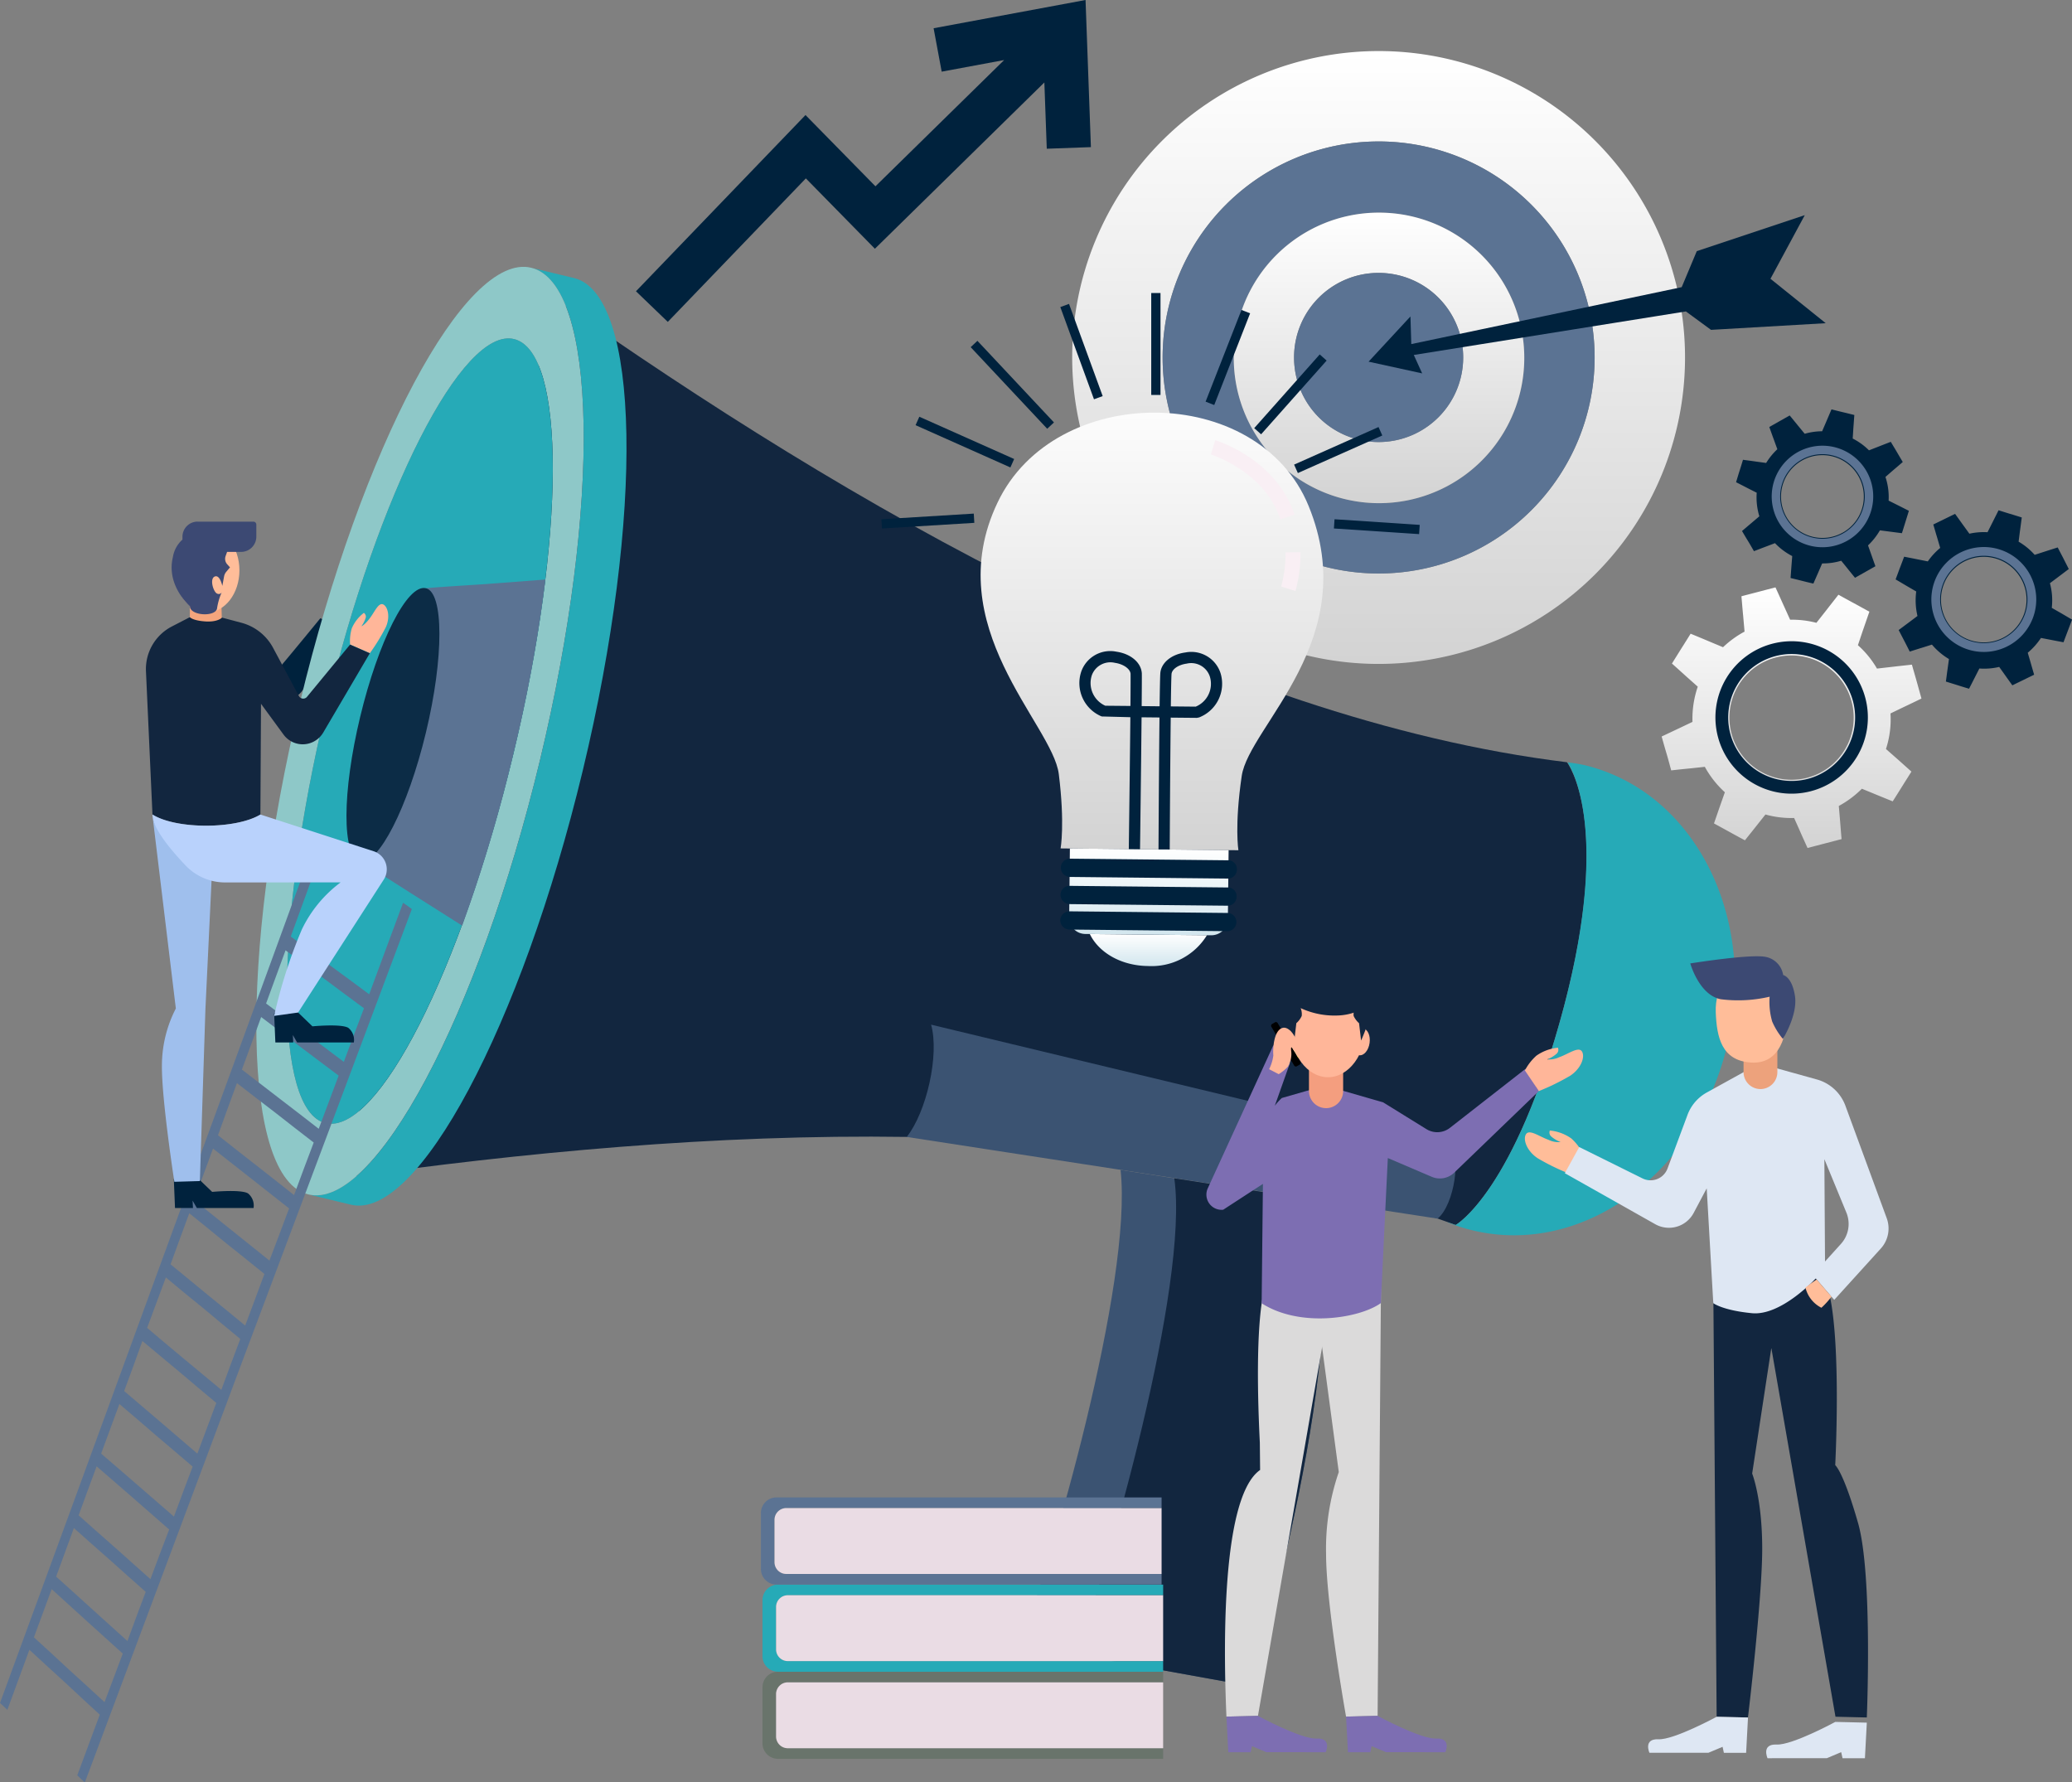 <svg xmlns="http://www.w3.org/2000/svg" xmlns:xlink="http://www.w3.org/1999/xlink" width="280" height="240.856" viewBox="0 0 280 240.856">
  <rect x="0" y="0" width="280" height="240.856" fill="#808080" stroke="none"/>
  <defs>
    <linearGradient id="linear-gradient" x1="0.5" x2="0.5" y2="1" gradientUnits="objectBoundingBox">
      <stop offset="0" stop-color="#fff"/>
      <stop offset="1" stop-color="#d3d3d3"/>
    </linearGradient>
    <linearGradient id="linear-gradient-4" x1="0.5" x2="0.5" y2="1" gradientUnits="objectBoundingBox">
      <stop offset="0" stop-color="#fff"/>
      <stop offset="1" stop-color="#d2e6ee"/>
    </linearGradient>
  </defs>
  <g id="Grupo_175155" data-name="Grupo 175155" transform="translate(-991 -7921.728)">
    <g id="Grupo_46132" data-name="Grupo 46132" transform="translate(887.638 7890.42)">
      <g id="Grupo_46099" data-name="Grupo 46099" transform="translate(131.123 114.855)">
        <path id="Trazado_96006" data-name="Trazado 96006" d="M116.22,57.032l3.643,4.917c-.981,1.475,6.608-7.82,6.608-7.82L129.14,55.3l-4.95,8.394a3.216,3.216,0,0,1-5.33.209l-5.352-.168-2.563-5.187C111.663,59.119,115.777,56.2,116.22,57.032Z" transform="translate(-110.945 -54.129)" fill="#00223d" fill-rule="evenodd"/>
        <path id="Trazado_96007" data-name="Trazado 96007" d="M112.641,55.664l-.037,6.414C111.536,59.215,112.641,55.664,112.641,55.664Z" transform="translate(-107.769 -50.045)" fill="#191e7f" fill-rule="evenodd"/>
      </g>
      <g id="Grupo_46100" data-name="Grupo 46100" transform="translate(248.253 38.207)">
        <path id="Trazado_96008" data-name="Trazado 96008" d="M184.348,33.192A41.408,41.408,0,1,1,142.94,74.6a41.427,41.427,0,0,1,41.408-41.408Zm0,12.216A29.19,29.19,0,1,1,155.16,74.6a29.189,29.189,0,0,1,29.188-29.192Z" transform="translate(-142.94 -33.192)" fill-rule="evenodd" fill="url(#linear-gradient)"/>
        <path id="Trazado_96009" data-name="Trazado 96009" d="M175.466,36.529a29.19,29.19,0,1,1-29.188,29.192,29.189,29.189,0,0,1,29.188-29.192Zm0,9.617A19.63,19.63,0,1,1,155.9,65.721a19.607,19.607,0,0,1,19.571-19.575Z" transform="translate(-134.058 -24.313)" fill="#5b7393" fill-rule="evenodd"/>
        <path id="Trazado_96010" data-name="Trazado 96010" d="M168.476,39.156A19.63,19.63,0,1,1,148.9,58.731a19.607,19.607,0,0,1,19.571-19.575Zm0,8.145a11.427,11.427,0,1,1-11.426,11.429A11.4,11.4,0,0,1,168.476,47.3Z" transform="translate(-127.068 -17.322)" fill-rule="evenodd" fill="url(#linear-gradient)"/>
        <path id="Trazado_96011" data-name="Trazado 96011" d="M162.556,64.236A11.428,11.428,0,1,0,151.13,52.81a11.4,11.4,0,0,0,11.426,11.426Z" transform="translate(-121.147 -11.402)" fill="#5b7393" fill-rule="evenodd"/>
        <path id="Trazado_96012" data-name="Trazado 96012" d="M159.651,56.672l36.543-7.693,2.037-4.865,14.595-4.865-4.638,8.6,7.467,6-15.5.9-3.394-2.489L159.99,58.143l1.131,2.489-7.24-1.584,5.657-6.109Z" transform="translate(-113.828 -17.075)" fill="#00223d" fill-rule="evenodd"/>
      </g>
      <path id="Trazado_96013" data-name="Trazado 96013" d="M167.059,35.125l1.091,5.866,8.442-1.569L159.2,56.482l-9.452-9.629L126.838,70.667l4.3,4.137,18.657-19.39,9.33,9.506,22.9-22.47.326,8.956,5.964-.217-.724-19.882Z" transform="translate(62.466 0)" fill="#00223d"/>
      <g id="Grupo_46108" data-name="Grupo 46108" transform="translate(327.907 86.629)">
        <g id="Grupo_46103" data-name="Grupo 46103" transform="translate(0 24.045)">
          <g id="Grupo_46101" data-name="Grupo 46101">
            <path id="Trazado_96014" data-name="Trazado 96014" d="M197.375,69.183c.915-.432,1.724-.82,2.435-1.168-.212-.765-.425-1.527-.637-2.292s-.443-1.523-.655-2.288c-.794.088-1.68.183-2.691.3l-2.028.231a12.872,12.872,0,0,0-2.577-3.159l.666-1.973c.333-.952.619-1.8.886-2.555-.7-.384-1.391-.769-2.083-1.142s-1.406-.765-2.1-1.153c-.491.633-1.043,1.329-1.666,2.131l-1.311,1.666a12.992,12.992,0,0,0-3.551-.417l-.864-1.907c-.417-.919-.78-1.732-1.117-2.464-.769.2-1.538.4-2.3.6s-1.538.4-2.3.6c.073.8.139,1.691.238,2.694l.183,2.083a13.394,13.394,0,0,0-2.907,2.109l-1.871-.78c-.937-.4-1.757-.736-2.508-1.047-.421.674-.842,1.351-1.263,2.01l-1.263,2.024c.6.531,1.263,1.135,2,1.8l1.49,1.325a13.307,13.307,0,0,0-.714,4.759l-1.724.82c-.915.432-1.724.82-2.442,1.153.212.765.428,1.53.655,2.288s.425,1.527.637,2.292c.8-.088,1.7-.187,2.7-.282l1.841-.2a13.206,13.206,0,0,0,2.709,3.438l-.586,1.658c-.333.948-.619,1.8-.886,2.552.7.384,1.387.758,2.083,1.142s1.395.769,2.1,1.139c.494-.619,1.058-1.318,1.673-2.1l1.1-1.387a12.819,12.819,0,0,0,3.873.469l.714,1.6c.4.926.776,1.735,1.1,2.456.769-.2,1.534-.4,2.3-.6s1.534-.4,2.3-.6c-.07-.787-.139-1.677-.22-2.683l-.154-1.794a13.567,13.567,0,0,0,3.119-2.328l1.666.685c.937.384,1.754.721,2.5,1.018.425-.659.846-1.336,1.267-2.01s.842-1.336,1.263-2.01c-.6-.531-1.263-1.135-2.017-1.8l-1.424-1.252a12.993,12.993,0,0,0,.611-4.807Zm-13.007,9.537a8.4,8.4,0,1,1,6.018-10.24A8.4,8.4,0,0,1,184.368,78.719Z" transform="translate(-164.698 -52.987)" fill="url(#linear-gradient)"/>
          </g>
          <g id="Grupo_46102" data-name="Grupo 46102" transform="translate(7.276 7.291)">
            <path id="Trazado_96015" data-name="Trazado 96015" d="M175.474,75.46a10.3,10.3,0,1,1,11.693-8.676A10.311,10.311,0,0,1,175.474,75.46Zm2.768-18.667a8.575,8.575,0,1,0,7.223,9.738A8.586,8.586,0,0,0,178.241,56.793Z" transform="translate(-166.685 -54.978)" fill="#00223d"/>
          </g>
        </g>
        <g id="Grupo_46105" data-name="Grupo 46105" transform="translate(10.064)">
          <path id="Trazado_96016" data-name="Trazado 96016" d="M188.6,54.7c.516-.436.967-.824,1.369-1.171-.271-.454-.538-.908-.805-1.366s-.545-.9-.813-1.362c-.5.194-1.051.406-1.684.655l-1.263.494a8.67,8.67,0,0,0-2.2-1.592l.088-1.387c.051-.666.092-1.263.132-1.794-.512-.128-1.029-.256-1.538-.377s-1.036-.253-1.549-.384c-.209.494-.443,1.036-.707,1.658l-.56,1.3a8.571,8.571,0,0,0-2.354.34l-.886-1.08c-.425-.52-.8-.981-1.142-1.395-.458.26-.919.52-1.38.78l-1.376.78c.183.5.377,1.062.611,1.691l.476,1.311a9.027,9.027,0,0,0-1.512,1.856l-1.336-.183c-.67-.1-1.256-.172-1.794-.245-.154.509-.308,1.014-.469,1.512s-.311,1.014-.465,1.519q.714.357,1.6.82l1.19.6a8.751,8.751,0,0,0,.355,3.185l-.97.824c-.516.436-.97.824-1.373,1.164.267.454.535.908.813,1.358s.535.912.8,1.366c.5-.19,1.062-.41,1.688-.644l1.153-.439a8.861,8.861,0,0,0,2.332,1.746l-.092,1.168c-.051.67-.092,1.263-.132,1.794.513.128,1.021.249,1.538.381s1.025.256,1.545.373c.212-.487.454-1.032.718-1.64l.469-1.084a8.477,8.477,0,0,0,2.574-.362l.736.908c.417.527.8.985,1.127,1.395l1.38-.78,1.38-.78c-.179-.494-.377-1.054-.6-1.688l-.4-1.128a9.18,9.18,0,0,0,1.607-2.035l1.19.154c.666.088,1.252.165,1.783.231.161-.5.315-1.007.472-1.512s.315-1.007.469-1.512c-.476-.238-1.007-.513-1.607-.813l-1.131-.564a8.647,8.647,0,0,0-.428-3.2Zm-6.74,8.365a5.594,5.594,0,1,1,2.12-7.622A5.593,5.593,0,0,1,181.864,63.069Z" transform="translate(-167.447 -46.419)" fill="#00223d"/>
          <g id="Grupo_46104" data-name="Grupo 46104" transform="translate(4.81 4.906)">
            <path id="Trazado_96017" data-name="Trazado 96017" d="M176.394,61.436a6.86,6.86,0,1,1,6.044-7.589A6.871,6.871,0,0,1,176.394,61.436Zm-1.417-12.495a5.714,5.714,0,1,0,6.322,5.034A5.724,5.724,0,0,0,174.977,48.941Z" transform="translate(-168.761 -47.759)" fill="#5b7393"/>
          </g>
        </g>
        <g id="Grupo_46107" data-name="Grupo 46107" transform="translate(31.619 13.63)">
          <path id="Trazado_96018" data-name="Trazado 96018" d="M195.253,59.2q.835-.626,1.483-1.12c-.249-.487-.494-.974-.743-1.461s-.505-.966-.754-1.453c-.524.168-1.109.351-1.776.567l-1.336.432a8.9,8.9,0,0,0-2.171-1.779l.179-1.424c.1-.685.172-1.3.249-1.845-.523-.165-1.047-.329-1.563-.483s-1.054-.326-1.574-.491c-.245.494-.52,1.036-.835,1.666l-.655,1.3a8.933,8.933,0,0,0-2.453.2l-.846-1.168c-.406-.564-.761-1.062-1.087-1.512l-1.472.718q-.736.362-1.472.718c.157.531.326,1.124.527,1.786l.406,1.38a9.254,9.254,0,0,0-1.673,1.819l-1.369-.271c-.685-.139-1.281-.256-1.83-.362-.194.513-.384,1.025-.582,1.53l-.571,1.538c.476.275,1,.593,1.6.944l1.186.688a9.186,9.186,0,0,0,.168,3.309l-1.051.791c-.56.414-1.051.787-1.49,1.109.249.487.5.974.754,1.457s.494.97.743,1.457c.527-.168,1.12-.359,1.783-.56l1.215-.384a9.131,9.131,0,0,0,2.3,1.951l-.165,1.2c-.1.685-.172,1.3-.249,1.841.52.168,1.04.322,1.56.487s1.047.329,1.57.483c.249-.487.534-1.036.842-1.647l.553-1.087a8.842,8.842,0,0,0,2.68-.212l.7.981c.4.567.761,1.065,1.076,1.508q.736-.362,1.472-.718c.49-.242.981-.48,1.472-.718-.154-.524-.322-1.113-.516-1.783l-.348-1.186a9.421,9.421,0,0,0,1.787-2l1.219.234c.681.132,1.281.249,1.827.348.194-.505.384-1.018.578-1.53s.388-1.018.578-1.53c-.476-.275-1.007-.593-1.607-.941l-1.135-.648A8.841,8.841,0,0,0,194.187,60Zm-7.472,8.211a5.782,5.782,0,1,1,2.661-7.732A5.783,5.783,0,0,1,187.781,67.41Z" transform="translate(-173.335 -50.142)" fill="#00223d"/>
          <g id="Grupo_46106" data-name="Grupo 46106" transform="translate(4.83 4.969)">
            <path id="Trazado_96019" data-name="Trazado 96019" d="M182.114,65.666a7.088,7.088,0,1,1,6.707-7.45A7.094,7.094,0,0,1,182.114,65.666Zm-.685-12.974a5.9,5.9,0,1,0,6.205,5.587A5.911,5.911,0,0,0,181.43,52.692Z" transform="translate(-174.654 -51.499)" fill="#5b7393"/>
          </g>
        </g>
      </g>
      <g id="Grupo_46109" data-name="Grupo 46109" transform="translate(138.005 67.365)">
        <path id="Trazado_96020" data-name="Trazado 96020" d="M144.609,42.319c39.662,27.892,89.183,56.824,136.8,62.689,0,0,6.242,7.973-.414,33.062-6.634,25-14.622,29.467-14.622,29.467-45.08-16.43-102.34-13.176-150.349-6.366Z" transform="translate(-104.302 -38.064)" fill="#12263f" fill-rule="evenodd"/>
        <path id="Trazado_96021" data-name="Trazado 96021" d="M144.854,41.19l5.784,1.391c8.969,2.156,9.529,31.9,1.2,66.522-8.307,34.53-22.35,60.855-31.319,58.7l-5.781-1.391c8.966,2.156,23.012-24.169,31.315-58.7,8.325-34.617,7.765-64.366-1.2-66.522Z" transform="translate(-107.721 -41.068)" fill="#26aab7" fill-rule="evenodd"/>
        <path id="Trazado_96022" data-name="Trazado 96022" d="M118.727,100c8.325-34.617,22.346-60.859,31.231-58.721,8.969,2.156,9.529,31.9,1.2,66.522-8.3,34.53-22.35,60.855-31.315,58.7-8.885-2.138-9.427-31.967-1.12-66.5Zm3.518.846c7.036-29.251,18.44-51.6,25.4-49.927,7.04,1.691,6.952,26.765-.081,56.015s-18.356,51.622-25.4,49.927c-6.956-1.673-6.952-26.761.081-56.015Z" transform="translate(-112.825 -41.157)" fill="#8ec8c8" fill-rule="evenodd"/>
        <path id="Trazado_96023" data-name="Trazado 96023" d="M119.24,93.814c7.036-29.251,18.44-51.6,25.4-49.927,7.04,1.691,6.952,26.765-.081,56.015s-18.356,51.622-25.4,49.927c-6.956-1.673-6.952-26.761.081-56.015Z" transform="translate(-109.82 -34.126)" fill="#26aab7" fill-rule="evenodd"/>
        <path id="Trazado_96024" data-name="Trazado 96024" d="M116.66,90.75q2.207-9.182,4.415-18.356c1.49-6.2,2.962-12.323,4.452-18.524,2.446-.209,5.14-.359,8.025-.553l8.127-.619a204.267,204.267,0,0,1-4.323,23.521,209.735,209.735,0,0,1-6.923,23.25l-7-4.433c-2.46-1.567-4.69-2.987-6.769-4.287Z" transform="translate(-102.62 -10.444)" fill="#5b7393" fill-rule="evenodd"/>
        <path id="Trazado_96025" data-name="Trazado 96025" d="M118.006,70.414c2.438-10.141,6.359-17.975,8.874-17.371,2.431.586,2.449,9.365.007,19.509s-6.443,17.953-8.874,17.371c-2.515-.6-2.449-9.368-.007-19.509Z" transform="translate(-103.974 -9.616)" fill="#0c2c46" fill-rule="evenodd"/>
        <path id="Trazado_96026" data-name="Trazado 96026" d="M173.055,59.449a20.955,20.955,0,0,1,2.3.373c14.838,3.569,23.437,20.534,19.264,37.883s-19.545,28.548-34.379,24.982a25.3,25.3,0,0,1-3.46-1.1c.417.1.732.264,1.153.366,0,0,7.988-4.463,14.622-29.467,6.37-24.272.816-32.52.5-33.04Z" transform="translate(4.14 7.517)" fill="#26aab7" fill-rule="evenodd"/>
        <path id="Trazado_96027" data-name="Trazado 96027" d="M140.127,69.129l69.9,16.811c1.845.443.842,7.56-1.461,9.4L136.832,84.3c2.669-3.35,4.437-11.078,3.295-15.167Z" transform="translate(-48.944 33.275)" fill="#3b5372" fill-rule="evenodd"/>
        <path id="Trazado_96028" data-name="Trazado 96028" d="M154.642,74.492c1.684,15.123-9.511,53.925-13.644,64.1l31.268,5.66s14.5-47.76,8.362-65.731Z" transform="translate(-37.859 47.545)" fill="#3b5372" fill-rule="evenodd"/>
        <path id="Trazado_96029" data-name="Trazado 96029" d="M143.064,139.151l23.7,4.283s14.5-47.76,8.362-65.731l-18.718-2.9c2.032,14.409-9.119,53.4-13.348,64.351Z" transform="translate(-32.362 48.365)" fill="#12263f" fill-rule="evenodd"/>
      </g>
      <g id="Grupo_46125" data-name="Grupo 46125" transform="translate(222.469 70.904)">
        <g id="Grupo_46121" data-name="Grupo 46121">
          <g id="Grupo_46110" data-name="Grupo 46110" transform="translate(36.466)">
            <rect id="Rectángulo_28267" data-name="Rectángulo 28267" width="1.251" height="13.773" fill="#00223d"/>
          </g>
          <g id="Grupo_46115" data-name="Grupo 46115" transform="translate(43.812 2.286)">
            <g id="Grupo_46111" data-name="Grupo 46111" transform="translate(0 0)">
              <rect id="Rectángulo_28268" data-name="Rectángulo 28268" width="13.308" height="1.252" transform="translate(0 12.393) rotate(-68.628)" fill="#00223d"/>
            </g>
            <g id="Grupo_46112" data-name="Grupo 46112" transform="translate(6.567 6.011)">
              <rect id="Rectángulo_28269" data-name="Rectángulo 28269" width="13.329" height="1.25" transform="translate(0 9.963) rotate(-48.371)" fill="#00223d"/>
            </g>
            <g id="Grupo_46113" data-name="Grupo 46113" transform="translate(11.959 15.823)">
              <rect id="Rectángulo_28270" data-name="Rectángulo 28270" width="12.489" height="1.25" transform="translate(0 5.078) rotate(-23.99)" fill="#00223d"/>
            </g>
            <g id="Grupo_46114" data-name="Grupo 46114" transform="translate(17.34 28.284)">
              <rect id="Rectángulo_28271" data-name="Rectángulo 28271" width="1.25" height="11.535" transform="matrix(0.066, -0.998, 0.998, 0.066, 0, 1.247)" fill="#00223d"/>
            </g>
          </g>
          <g id="Grupo_46120" data-name="Grupo 46120" transform="translate(0 1.47)">
            <g id="Grupo_46116" data-name="Grupo 46116" transform="translate(24.18 0)">
              <rect id="Rectángulo_28272" data-name="Rectángulo 28272" width="1.251" height="13.264" transform="translate(0 0.429) rotate(-20.06)" fill="#00223d"/>
            </g>
            <g id="Grupo_46117" data-name="Grupo 46117" transform="translate(12.065 4.99)">
              <rect id="Rectángulo_28273" data-name="Rectángulo 28273" width="1.25" height="15.119" transform="translate(0 0.855) rotate(-43.167)" fill="#00223d"/>
            </g>
            <g id="Grupo_46118" data-name="Grupo 46118" transform="translate(4.619 15.247)">
              <rect id="Rectángulo_28274" data-name="Rectángulo 28274" width="1.249" height="14.029" transform="translate(0 1.141) rotate(-65.975)" fill="#00223d"/>
            </g>
            <g id="Grupo_46119" data-name="Grupo 46119" transform="translate(0 28.337)">
              <path id="Trazado_96030" data-name="Trazado 96030" d="M135.972,52.277l-.075-1.249,12.483-.763.075,1.249Z" transform="translate(-135.897 -50.265)" fill="#00223d"/>
            </g>
          </g>
        </g>
        <g id="Grupo_46124" data-name="Grupo 46124" transform="translate(13.403 16.163)">
          <path id="Trazado_96031" data-name="Trazado 96031" d="M159.42,65.945a8.781,8.781,0,0,1-7.959,4.162c-3.613-.037-6.634-1.786-7.871-4.324Z" transform="translate(-128.829 4.672)" fill="url(#linear-gradient-4)"/>
          <path id="Trazado_96032" data-name="Trazado 96032" d="M174.4,105.671s-.542-3.273.447-10.031,16.419-18.473,9.035-36.5c-6.828-16.7-34.3-16.756-42.038-.432-7.97,16.723,7.439,29.9,8.285,36.675s.242,10.042.242,10.042Z" transform="translate(-139.558 -46.539)" fill="url(#linear-gradient)"/>
          <path id="Trazado_96033" data-name="Trazado 96033" d="M142.924,62.627l21.449.22-.1,9.291a2.238,2.238,0,0,1-2.259,2.215l-16.976-.176a2.2,2.2,0,0,1-2.211-2.259Z" transform="translate(-130.854 -3.729)" fill="url(#linear-gradient-4)"/>
          <path id="Trazado_96034" data-name="Trazado 96034" d="M143.793,63l21.332.22a1.179,1.179,0,0,1,1.193,1.219h0A1.225,1.225,0,0,1,165.1,65.69l-21.332-.22a1.272,1.272,0,0,1-1.248-1.274h0A1.229,1.229,0,0,1,143.793,63Z" transform="translate(-131.679 -2.728)" fill="#00223d"/>
          <path id="Trazado_96035" data-name="Trazado 96035" d="M143.782,64.006l21.336.22a1.173,1.173,0,0,1,1.19,1.215h0a1.222,1.222,0,0,1-1.215,1.248l-21.336-.216a1.275,1.275,0,0,1-1.248-1.278h0a1.223,1.223,0,0,1,1.274-1.19Z" transform="translate(-131.708 -0.06)" fill="#00223d"/>
          <path id="Trazado_96036" data-name="Trazado 96036" d="M143.773,64.946l21.332.22a1.212,1.212,0,0,1,1.194,1.215h0a1.225,1.225,0,0,1-1.219,1.248l-21.332-.22a1.27,1.27,0,0,1-1.248-1.274h0a1.263,1.263,0,0,1,1.274-1.19Z" transform="translate(-131.732 2.442)" fill="#00223d"/>
          <path id="Trazado_96037" data-name="Trazado 96037" d="M162.3,58.282a4.156,4.156,0,0,0-4.766-2.775c-1.933.26-3.32,1.457-3.372,2.888-.033.582-.062,2.219-.091,4.382l-.685-.007-1.087-.011-.652-.007c.018-2.16.029-3.8.022-4.378-.055-1.468-1.464-2.687-3.419-2.973a4.157,4.157,0,0,0-4.77,2.691,4.876,4.876,0,0,0,2.768,6.059l3.87.1c-.069,7.025-.209,17.671-.209,17.821l1.516.018c.011-.611.143-10.931.209-17.825l.648.007,1.091.011.681.007c-.077,6.893-.128,17.217-.132,17.829l1.516.007c0-.15.055-10.792.135-17.818l3.533.033.3-.059A4.883,4.883,0,0,0,162.3,58.282ZM146.732,62.7a3.355,3.355,0,0,1-1.816-4.129,2.666,2.666,0,0,1,3.115-1.666c1.161.165,2.09.835,2.116,1.5.007.564,0,2.182-.018,4.327Zm12.216.124-3.361-.033c.026-2.142.059-3.76.092-4.327.022-.674.9-1.3,2.054-1.453a2.649,2.649,0,0,1,3.119,1.724A3.337,3.337,0,0,1,158.948,62.825Z" transform="translate(-129.877 -23.095)" fill="#00223d"/>
          <g id="Grupo_46122" data-name="Grupo 46122" transform="translate(40.621 18.863)">
            <path id="Trazado_96038" data-name="Trazado 96038" d="M152.587,56.926l-1.933-.6a16.987,16.987,0,0,0,.589-4.62l2.024-.015A18.836,18.836,0,0,1,152.587,56.926Z" transform="translate(-150.654 -51.691)" fill="#f9eff4"/>
          </g>
          <g id="Grupo_46123" data-name="Grupo 46123" transform="translate(31.121 3.721)">
            <path id="Trazado_96039" data-name="Trazado 96039" d="M157.449,58.256a11.753,11.753,0,0,0-.827-1.911c-2.749-5.048-8.5-6.835-8.563-6.853l.586-1.937c.267.081,6.612,2.054,9.753,7.82a13.606,13.606,0,0,1,.97,2.24Z" transform="translate(-148.059 -47.555)" fill="#f9eff4"/>
          </g>
        </g>
      </g>
      <g id="Grupo_46126" data-name="Grupo 46126" transform="translate(266.386 162.549)">
        <path id="Trazado_96040" data-name="Trazado 96040" d="M160.717,78.412l-.465,59.416-4.265.1s-2.7-15.13-2.7-21.976a31.9,31.9,0,0,1,1.717-11.067L151.945,82s.985-1.333,1.893-2.625c.11-.007.22-.011.326-.022a63.788,63.788,0,0,0,6.553-.937Z" transform="translate(-137.112 -37.208)" fill="#dbdada" fill-rule="evenodd"/>
        <path id="Trazado_96041" data-name="Trazado 96041" d="M167.548,78.957l-5.8,8.962L153.036,138l-4.258.1c-.26-6.088-1.095-29.4,4.55-33.329l-.037-3.7h0c-.278-5.5-.578-15.467.557-20.538l1.867-2.178a16.054,16.054,0,0,0,7.4,1.168c1.8-.179,3.317-.384,4.43-.56Z" transform="translate(-146.067 -37.376)" fill="#dbdada" fill-rule="evenodd"/>
        <path id="Trazado_96042" data-name="Trazado 96042" d="M162.048,99.555l-8.032-.007-1.926-.813-.183.82h-3.024l-.249-4.81,4.258-.1s5.817,3.163,7.93,3.064,1.226,1.849,1.226,1.849Z" transform="translate(-145.922 5.978)" fill="#7d6eb2" fill-rule="evenodd"/>
        <path id="Trazado_96043" data-name="Trazado 96043" d="M166.47,99.555l-8.028-.007-1.933-.813-.176.82h-3.024l-.26-4.81,4.265-.1s5.821,3.163,7.929,3.064,1.226,1.849,1.226,1.849Z" transform="translate(-134.174 5.978)" fill="#7d6eb2" fill-rule="evenodd"/>
        <path id="Trazado_96044" data-name="Trazado 96044" d="M191.007,73.082l-10.2,7.966a2.785,2.785,0,0,1-3.181.172L171.776,77.6l-1.468-.421v0L165.871,75.9l-.794-.813h-2.1l-.7.729-4.188,1.2a7.449,7.449,0,0,0-.952,1.054l2.046-5.766-2.24-2.416-8.859,19.326a2.053,2.053,0,0,0,2.083,2.9l5.367-3.493-.172,16.134c5.217,3.353,13.271,2.021,16.108-.026q.467-9.808.944-19.6l5.938,2.537a2.788,2.788,0,0,0,3.028-.556l11.444-11.03Z" transform="translate(-147.893 -59.885)" fill="#7d6eb2" fill-rule="evenodd"/>
        <path id="Trazado_96045" data-name="Trazado 96045" d="M151.494,69.4c.6-.212,1.369.381,1.71,1.336s.124,1.9-.483,2.12-1.369-.381-1.706-1.336-.128-1.9.48-2.12Z" transform="translate(-140.025 -61.3)" fill="#fc9" stroke="#ff0" stroke-miterlimit="10" stroke-width="0.198" fill-rule="evenodd"/>
        <path id="Trazado_96046" data-name="Trazado 96046" d="M150.41,69.3l.4-.234a.268.268,0,0,1,.359.1l3.086,5.246a.266.266,0,0,1-.092.362l-.4.227a.262.262,0,0,1-.359-.092l-3.086-5.246a.266.266,0,0,1,.092-.362Z" transform="translate(-141.537 -62.162)" fill-rule="evenodd"/>
        <path id="Trazado_96047" data-name="Trazado 96047" d="M154.713,69.27c.637.092,1.04.974.9,1.977s-.765,1.743-1.406,1.658-1.04-.97-.9-1.973.765-1.746,1.406-1.662Z" transform="translate(-133.557 -61.552)" fill="#ffb699" fill-rule="evenodd"/>
        <path id="Trazado_96048" data-name="Trazado 96048" d="M159.651,73.052a7.02,7.02,0,0,1,1.559-2,6.033,6.033,0,0,1,2.9-1.069.707.707,0,0,1-.157.791,4.243,4.243,0,0,1-1.3.783,3.2,3.2,0,0,0,1.655-.3c1.237-.439,2.581-1.472,3.042-.783s-.062,2.281-1.56,3.28a30.817,30.817,0,0,1-4.254,2.087Z" transform="translate(-116.607 -59.645)" fill="#ffb699" fill-rule="evenodd"/>
        <path id="Trazado_96049" data-name="Trazado 96049" d="M151.68,70.411h4.62v4.276A2.312,2.312,0,0,1,153.99,77h0a2.315,2.315,0,0,1-2.31-2.31Z" transform="translate(-137.817 -58.498)" fill="#f49e7f" fill-rule="evenodd"/>
        <path id="Trazado_96050" data-name="Trazado 96050" d="M156.079,80.974c2.8,0,5.085-3.064,5.085-6.813s-2.284-6.813-5.085-6.813-5.085,3.057-5.085,6.813,2.281,6.813,5.085,6.813Z" transform="translate(-139.642 -66.649)" fill="#ffb699" fill-rule="evenodd"/>
        <path id="Trazado_96051" data-name="Trazado 96051" d="M152.953,72.143a10.868,10.868,0,0,0,4.887,1,7.7,7.7,0,0,0,5.5-2.438s-2.2-3.229-5.678-3.533-5.8,3.229-5.8,3.229a1.644,1.644,0,0,0-1.084,1.688c-.048,1.439,1.314,4.433,1.314,4.433l.275-2.343a2.91,2.91,0,0,0,.729-.981,2.233,2.233,0,0,0-.146-1.058Z" transform="translate(-140.21 -67.157)" fill="#12263f" fill-rule="evenodd"/>
        <path id="Trazado_96052" data-name="Trazado 96052" d="M153.629,69.783s-.121.07-.355.172c.132-.355.355-.172.355-.172Zm1.08-1.739a1.645,1.645,0,0,1,1.087,1.688c.051,1.439-1.314,4.433-1.314,4.433l-.275-2.343a3.008,3.008,0,0,1-.732-.981,2.252,2.252,0,0,1,.154-1.058Z" transform="translate(-133.575 -64.797)" fill="#12263f" fill-rule="evenodd"/>
        <path id="Trazado_96053" data-name="Trazado 96053" d="M150.209,74.85A5.851,5.851,0,0,0,150.78,73c-.084-.912.048-3.335,1.208-3.719,1.186-.4,2.738,2.456,1.618,3.148-.015-.015-.322-.582-.373-.524-.04-.026-.073.051-.051.388a3.369,3.369,0,0,1-.439,2.222,6.265,6.265,0,0,1-1.234,1.007Z" transform="translate(-141.731 -61.612)" fill="#ffb699" fill-rule="evenodd"/>
      </g>
      <g id="Grupo_46127" data-name="Grupo 46127" transform="translate(309.429 160.528)">
        <path id="Trazado_96054" data-name="Trazado 96054" d="M167.457,76.083a7,7,0,0,0-1.545-1.984,5.985,5.985,0,0,0-2.888-1.062.708.708,0,0,0,.161.783,4.2,4.2,0,0,0,1.292.772,3.058,3.058,0,0,1-1.64-.3c-1.23-.436-2.559-1.457-3.024-.776s.066,2.262,1.549,3.255a30.154,30.154,0,0,0,4.221,2.072Z" transform="translate(-159.651 -49.49)" fill="#ffbd99" fill-rule="evenodd"/>
        <path id="Trazado_96055" data-name="Trazado 96055" d="M166.6,78.559l.461,59,4.232.1s1.926-16,1.926-22.8-1.358-10.159-1.358-10.159l3.445-22.58s-.974-1.322-1.878-2.6c-.106-.011-.216-.018-.322-.029a63.141,63.141,0,0,1-6.505-.93Z" transform="translate(-141.149 -34.797)" fill="#12263f" fill-rule="evenodd"/>
        <path id="Trazado_96056" data-name="Trazado 96056" d="M167.181,79.1l5.755,8.9,8.647,49.722,4.236.1s.813-19.308-1.186-26.289-3.082-7.805-3.082-7.805.831-15.888-.772-23.064L178.921,78.5a15.934,15.934,0,0,1-7.347,1.157c-1.79-.176-3.287-.381-4.393-.556Z" transform="translate(-139.614 -34.962)" fill="#12263f" fill-rule="evenodd"/>
        <path id="Trazado_96057" data-name="Trazado 96057" d="M189.075,70.688l6.114,1.7a5.742,5.742,0,0,1,3.859,3.562l5.579,15.185a4.033,4.033,0,0,1-.8,4.1l-6.293,6.937-2.493-2.9s-4.646,5.081-8.618,4.7-5.235-1.355-5.235-1.355L180.3,87.1l-1.761,3.32a3.781,3.781,0,0,1-5.2,1.523l-12.213-6.89,1.948-3.533,8.552,4.239A2.445,2.445,0,0,0,175,84.431l2.705-7.256a5.754,5.754,0,0,1,2.61-3.028l4.968-2.746ZM196.2,83.157l2.973,7.216a4.026,4.026,0,0,1-.736,4.239l-2.149,2.376Z" transform="translate(-155.731 -55.741)" fill="#dee7f3" fill-rule="evenodd"/>
        <path id="Trazado_96058" data-name="Trazado 96058" d="M171.523,78.536c-.286.19-.648.439-.868.6-.4.3-.648.491-.648.491a4.141,4.141,0,0,0,2.156,2.727,10.722,10.722,0,0,0,1.358-1.5Z" transform="translate(-132.094 -34.858)" fill="#ffbd99" fill-rule="evenodd"/>
        <path id="Trazado_96059" data-name="Trazado 96059" d="M172.291,69.834h-4.569v3.84a2.293,2.293,0,0,0,2.288,2.284h0a2.291,2.291,0,0,0,2.281-2.284Z" transform="translate(-138.174 -58.013)" fill="#eda27c" fill-rule="evenodd"/>
        <path id="Trazado_96060" data-name="Trazado 96060" d="M171.273,66.953c-2.654.1-4.7,2.914-4.572,6.293s.787,6.538,4.755,6.8,4.971-3.778,4.847-7.157-2.38-6.037-5.03-5.934Z" transform="translate(-140.909 -65.686)" fill="#ffbd99" fill-rule="evenodd"/>
        <path id="Trazado_96061" data-name="Trazado 96061" d="M178.309,69.146a2.965,2.965,0,0,0-2.424-2.467c-2.167-.388-10.13.893-10.13.893s1.2,4.291,4.13,4.84a18.667,18.667,0,0,0,6.593-.344,9.439,9.439,0,0,0,.344,3.353,9.526,9.526,0,0,0,1.446,2.35s2.039-3.229,1.629-5.828-1.589-2.8-1.589-2.8Z" transform="translate(-143.405 -66.605)" fill="#3c4973" fill-rule="evenodd"/>
        <path id="Trazado_96062" data-name="Trazado 96062" d="M168.738,99.774l8.028-.007,1.926-.813.183.82H181.9l.256-4.807-4.261-.1s-5.817,3.159-7.926,3.06-1.23,1.849-1.23,1.849Z" transform="translate(-135.95 8.592)" fill="#dee7f3" fill-rule="evenodd"/>
        <path id="Trazado_96063" data-name="Trazado 96063" d="M164.38,99.547l7.966,0,1.918-.805.176.809h3.006l.253-4.77-4.232-.1s-5.777,3.137-7.867,3.042-1.219,1.83-1.219,1.83Z" transform="translate(-147.55 8.084)" fill="#dee7f3" fill-rule="evenodd"/>
      </g>
      <path id="Trazado_96064" data-name="Trazado 96064" d="M157.832,70.774c-1.538,4.17-3.075,8.255-4.58,12.367-1.794-1.351-3.584-2.647-5.349-3.943s-3.522-2.592-5.25-3.859c1.472-4.056,2.947-8.116,4.452-12.227-.384-.256-.736-.538-1.12-.791q-11.241,30.812-22,60.207-10.516,28.824-20.622,56.378c.351.311.674.619.992.93q1.488-4.058,2.98-8.116c1.567,1.439,3.137,2.9,4.737,4.342,1.571,1.464,3.17,2.958,4.774,4.422-1.025,2.76-2.05,5.5-3.042,8.2.319.311.67.648,1.025.959q10.423-27.891,21.325-57.026,11.191-29.791,22.866-60.994c-.384-.282-.769-.564-1.186-.846ZM117.486,178.793c-1.6-1.464-3.2-2.958-4.8-4.393-1.57-1.468-3.17-2.932-4.741-4.367q1.2-3.212,2.4-6.509c1.571,1.439,3.17,2.874,4.77,4.338,1.6,1.439,3.2,2.9,4.836,4.367-.831,2.2-1.633,4.4-2.464,6.564Zm3.1-8.255c-1.633-1.464-3.233-2.929-4.865-4.393-1.571-1.439-3.17-2.874-4.774-4.313.8-2.167,1.6-4.367,2.4-6.564,1.6,1.439,3.2,2.844,4.836,4.283,1.6,1.435,3.236,2.9,4.869,4.338-.835,2.226-1.666,4.422-2.467,6.648Zm3.108-8.365c-1.636-1.468-3.269-2.9-4.869-4.342-1.633-1.435-3.233-2.844-4.836-4.28.8-2.2,1.6-4.4,2.434-6.623,1.6,1.38,3.233,2.819,4.869,4.225,1.633,1.439,3.266,2.848,4.931,4.313-.868,2.226-1.7,4.481-2.53,6.707Zm3.17-8.453c-1.666-1.439-3.3-2.874-4.935-4.283s-3.266-2.845-4.9-4.225c.835-2.226,1.633-4.481,2.467-6.707,1.633,1.38,3.265,2.79,4.9,4.2,1.666,1.409,3.331,2.844,5,4.254-.868,2.281-1.7,4.536-2.53,6.762Zm3.17-8.508c-1.666-1.439-3.331-2.848-4.964-4.258-1.666-1.406-3.3-2.815-4.931-4.2.831-2.226,1.666-4.507,2.464-6.762,1.666,1.38,3.3,2.76,4.964,4.14,1.666,1.409,3.331,2.819,5.026,4.228-.864,2.281-1.695,4.561-2.559,6.846Zm3.233-8.621c-1.7-1.409-3.394-2.819-5.059-4.2s-3.3-2.76-4.964-4.17c.835-2.255,1.666-4.507,2.53-6.817,1.633,1.38,3.3,2.731,5,4.111,1.666,1.409,3.361,2.79,5.059,4.2-.864,2.31-1.732,4.591-2.563,6.875Zm3.233-8.68c-1.695-1.406-3.394-2.79-5.089-4.17-1.666-1.38-3.331-2.731-5-4.111.835-2.284,1.666-4.594,2.53-6.9,1.666,1.355,3.364,2.705,5.026,4.086,1.7,1.355,3.427,2.735,5.125,4.115-.864,2.339-1.728,4.675-2.6,6.985Zm3.269-8.79c-1.7-1.38-3.427-2.731-5.125-4.111-1.695-1.354-3.361-2.705-5.059-4.06.864-2.31,1.7-4.646,2.563-6.959,1.7,1.325,3.394,2.68,5.092,4,1.728,1.355,3.456,2.735,5.188,4.086-.9,2.369-1.761,4.734-2.658,7.044Zm3.328-8.845c-1.728-1.38-3.456-2.735-5.187-4.086s-3.427-2.676-5.089-4c.831-2.339,1.695-4.679,2.559-7.044,1.7,1.325,3.427,2.647,5.158,3.972,1.728,1.355,3.456,2.705,5.217,4.056-.893,2.369-1.79,4.734-2.658,7.1Zm3.331-8.962c-1.728-1.351-3.489-2.7-5.22-4.027s-3.456-2.65-5.155-3.972q1.3-3.553,2.6-7.1c1.728,1.3,3.456,2.621,5.188,3.946l5.283,3.972-2.691,7.183Zm3.394-9.042q-2.641-1.988-5.283-3.972c-1.761-1.325-3.489-2.621-5.22-3.917.864-2.394,1.761-4.788,2.629-7.183,1.761,1.3,3.489,2.563,5.25,3.859,1.761,1.325,3.555,2.647,5.349,3.972-.93,2.424-1.827,4.847-2.724,7.241Z" transform="translate(0 82.524)" fill="#5b7393" fill-rule="evenodd"/>
      <path id="Trazado_96065" data-name="Trazado 96065" d="M111.74,74.212l1.274,2.123,1.948,1.867s3.9-.373,4.843.205a2.116,2.116,0,0,1,.751,1.97H112.89l-.575-1,.051,1h-2.427l-.161-3.9Z" transform="translate(17.072 114.165)" fill="#00223d" fill-rule="evenodd"/>
      <path id="Trazado_96066" data-name="Trazado 96066" d="M116.123,87.391l-.751,23.228-3.449.1s-1.732-11.191-1.68-15.742a16.9,16.9,0,0,1,1.882-7.677L109,61.479c.48,3.075,8.006,7.4,8.006,7.4Z" transform="translate(14.999 80.284)" fill="#9fbfed" fill-rule="evenodd"/>
      <path id="Trazado_96067" data-name="Trazado 96067" d="M116.3,59.07a6.064,6.064,0,0,1,.227-2.186,5.213,5.213,0,0,1,1.633-2.094.617.617,0,0,1,.256.637,4.016,4.016,0,0,1-.586,1.164s.359-.088,1.054-.974c.718-.9,1.223-2.255,1.882-1.973.633.3.992,1.7.348,3.1a26.756,26.756,0,0,1-2.145,3.492Z" transform="translate(34.373 59.336)" fill="#ffb699" fill-rule="evenodd"/>
      <path id="Trazado_96068" data-name="Trazado 96068" d="M115.44,68.1l1.278,2.123,1.94,1.867s3.9-.377,4.851.205a2.1,2.1,0,0,1,.743,1.97h-7.666l-.575-1,.051,1h-2.416l-.165-3.9Z" transform="translate(26.926 97.907)" fill="#00223d" fill-rule="evenodd"/>
      <path id="Trazado_96069" data-name="Trazado 96069" d="M110.371,57.788h4.342l-.117-4.371a9.833,9.833,0,0,1-2.434.988c-.535-.033-1.79-1.263-1.79-1.263Z" transform="translate(18.65 58.1)" fill="#f4a57d" fill-rule="evenodd"/>
      <path id="Trazado_96070" data-name="Trazado 96070" d="M114.689,54.088s.351.454,2.065.575,2.277-.516,2.277-.516l2.632.7a6.843,6.843,0,0,1,4.261,3.368l3.5,6.531a.662.662,0,0,0,1.128.062l5.784-7.014,2.669,1.172-6.33,10.774a3.216,3.216,0,0,1-5.334.209L124.3,65.792l-.081,14.966c-3.317,2.013-11.393,2.013-14.585,0L108.755,61.4a6.479,6.479,0,0,1,3.5-6.055Z" transform="translate(14.332 60.617)" fill="#12263f" fill-rule="evenodd"/>
      <path id="Trazado_96071" data-name="Trazado 96071" d="M123.576,61.373l15.3,4.961a2.569,2.569,0,0,1,1.366,3.833L128.665,88.131l-3.236.45a67.877,67.877,0,0,1,3.734-11.653,17.175,17.175,0,0,1,5.25-6.385l-15.581.007a7.353,7.353,0,0,1-5.327-2.251c-1.992-2.083-4.554-5.122-4.514-6.926,3.192,2.013,11.268,2.013,14.585,0Z" transform="translate(14.978 80.001)" fill="#b9d2fc" fill-rule="evenodd"/>
      <path id="Trazado_96072" data-name="Trazado 96072" d="M114.179,62.161c2.413,0,4.375-2.548,4.375-5.674s-1.962-5.678-4.375-5.678-4.367,2.548-4.367,5.678,1.966,5.674,4.367,5.674Z" transform="translate(17.163 51.892)" fill="#ffbd99" fill-rule="evenodd"/>
      <path id="Trazado_96073" data-name="Trazado 96073" d="M113.2,50.562h7.549a.394.394,0,0,1,.4.4V52.6a2.056,2.056,0,0,1-2.05,2.05h-1.9l-.2.56a1.106,1.106,0,0,0,.212,1.109l.381.421-.505.6a1.356,1.356,0,0,0-.3.652l-.231,1.256s-.329-1.585-1.043-1.263-.146,2.16.37,2.314a.467.467,0,0,0,.637-.293,8.489,8.489,0,0,0-.666,2.2c-.066,1.278-3.676,1.109-3.676-.209,0,0-3.251-2.786-2.3-6.659a4,4,0,0,1,1.289-2.35V52.6a2.048,2.048,0,0,1,2.043-2.043Z" transform="translate(16.851 51.235)" fill="#3c4973" fill-rule="evenodd"/>
      <g id="Grupo_46131" data-name="Grupo 46131" transform="translate(206.189 233.655)">
        <g id="Grupo_46129" data-name="Grupo 46129" transform="translate(0 0)">
          <path id="Trazado_96115" data-name="Trazado 96115" d="M133.6,93.013h52.054v1.439H134.919a1.583,1.583,0,0,0-1.571,1.585v5.726a1.583,1.583,0,0,0,1.571,1.585h50.733v1.439H133.6a2.106,2.106,0,0,1-2.09-2.09V95.1a2.106,2.106,0,0,1,2.09-2.09Z" transform="translate(-131.298 -69.462)" fill="#69746b" fill-rule="evenodd"/>
          <path id="Trazado_96116" data-name="Trazado 96116" d="M133.581,93.406h50.733v8.9H133.581a1.583,1.583,0,0,1-1.571-1.585V94.991a1.583,1.583,0,0,1,1.571-1.585Z" transform="translate(-129.96 -68.417)" fill="#eadce4" fill-rule="evenodd"/>
          <path id="Trazado_96117" data-name="Trazado 96117" d="M133.6,89.8h52.054v1.439H134.919a1.583,1.583,0,0,0-1.571,1.585v5.726a1.583,1.583,0,0,0,1.571,1.585h50.733v1.439H133.6a2.106,2.106,0,0,1-2.09-2.09V91.887a2.106,2.106,0,0,1,2.09-2.09Z" transform="translate(-131.298 -78.02)" fill="#26aab7" fill-rule="evenodd"/>
          <path id="Trazado_96118" data-name="Trazado 96118" d="M133.581,90.19h50.733v8.9H133.581A1.583,1.583,0,0,1,132.01,97.5V91.775a1.583,1.583,0,0,1,1.571-1.585Z" transform="translate(-129.96 -76.974)" fill="#eadce4" fill-rule="evenodd"/>
          <path id="Trazado_96119" data-name="Trazado 96119" d="M133.54,86.58h52.054v1.439H134.862a1.589,1.589,0,0,0-1.574,1.589V95.33a1.589,1.589,0,0,0,1.574,1.589h50.733v1.439H133.54a2.109,2.109,0,0,1-2.09-2.09v-7.6a2.109,2.109,0,0,1,2.09-2.09Z" transform="translate(-131.45 -86.58)" fill="#5b7393" fill-rule="evenodd"/>
          <path id="Trazado_96120" data-name="Trazado 96120" d="M133.526,86.973h50.733v8.9H133.526a1.589,1.589,0,0,1-1.574-1.589V88.562a1.589,1.589,0,0,1,1.574-1.589Z" transform="translate(-130.114 -85.534)" fill="#eadce4" fill-rule="evenodd"/>
        </g>
      </g>
    </g>
  </g>
</svg>
